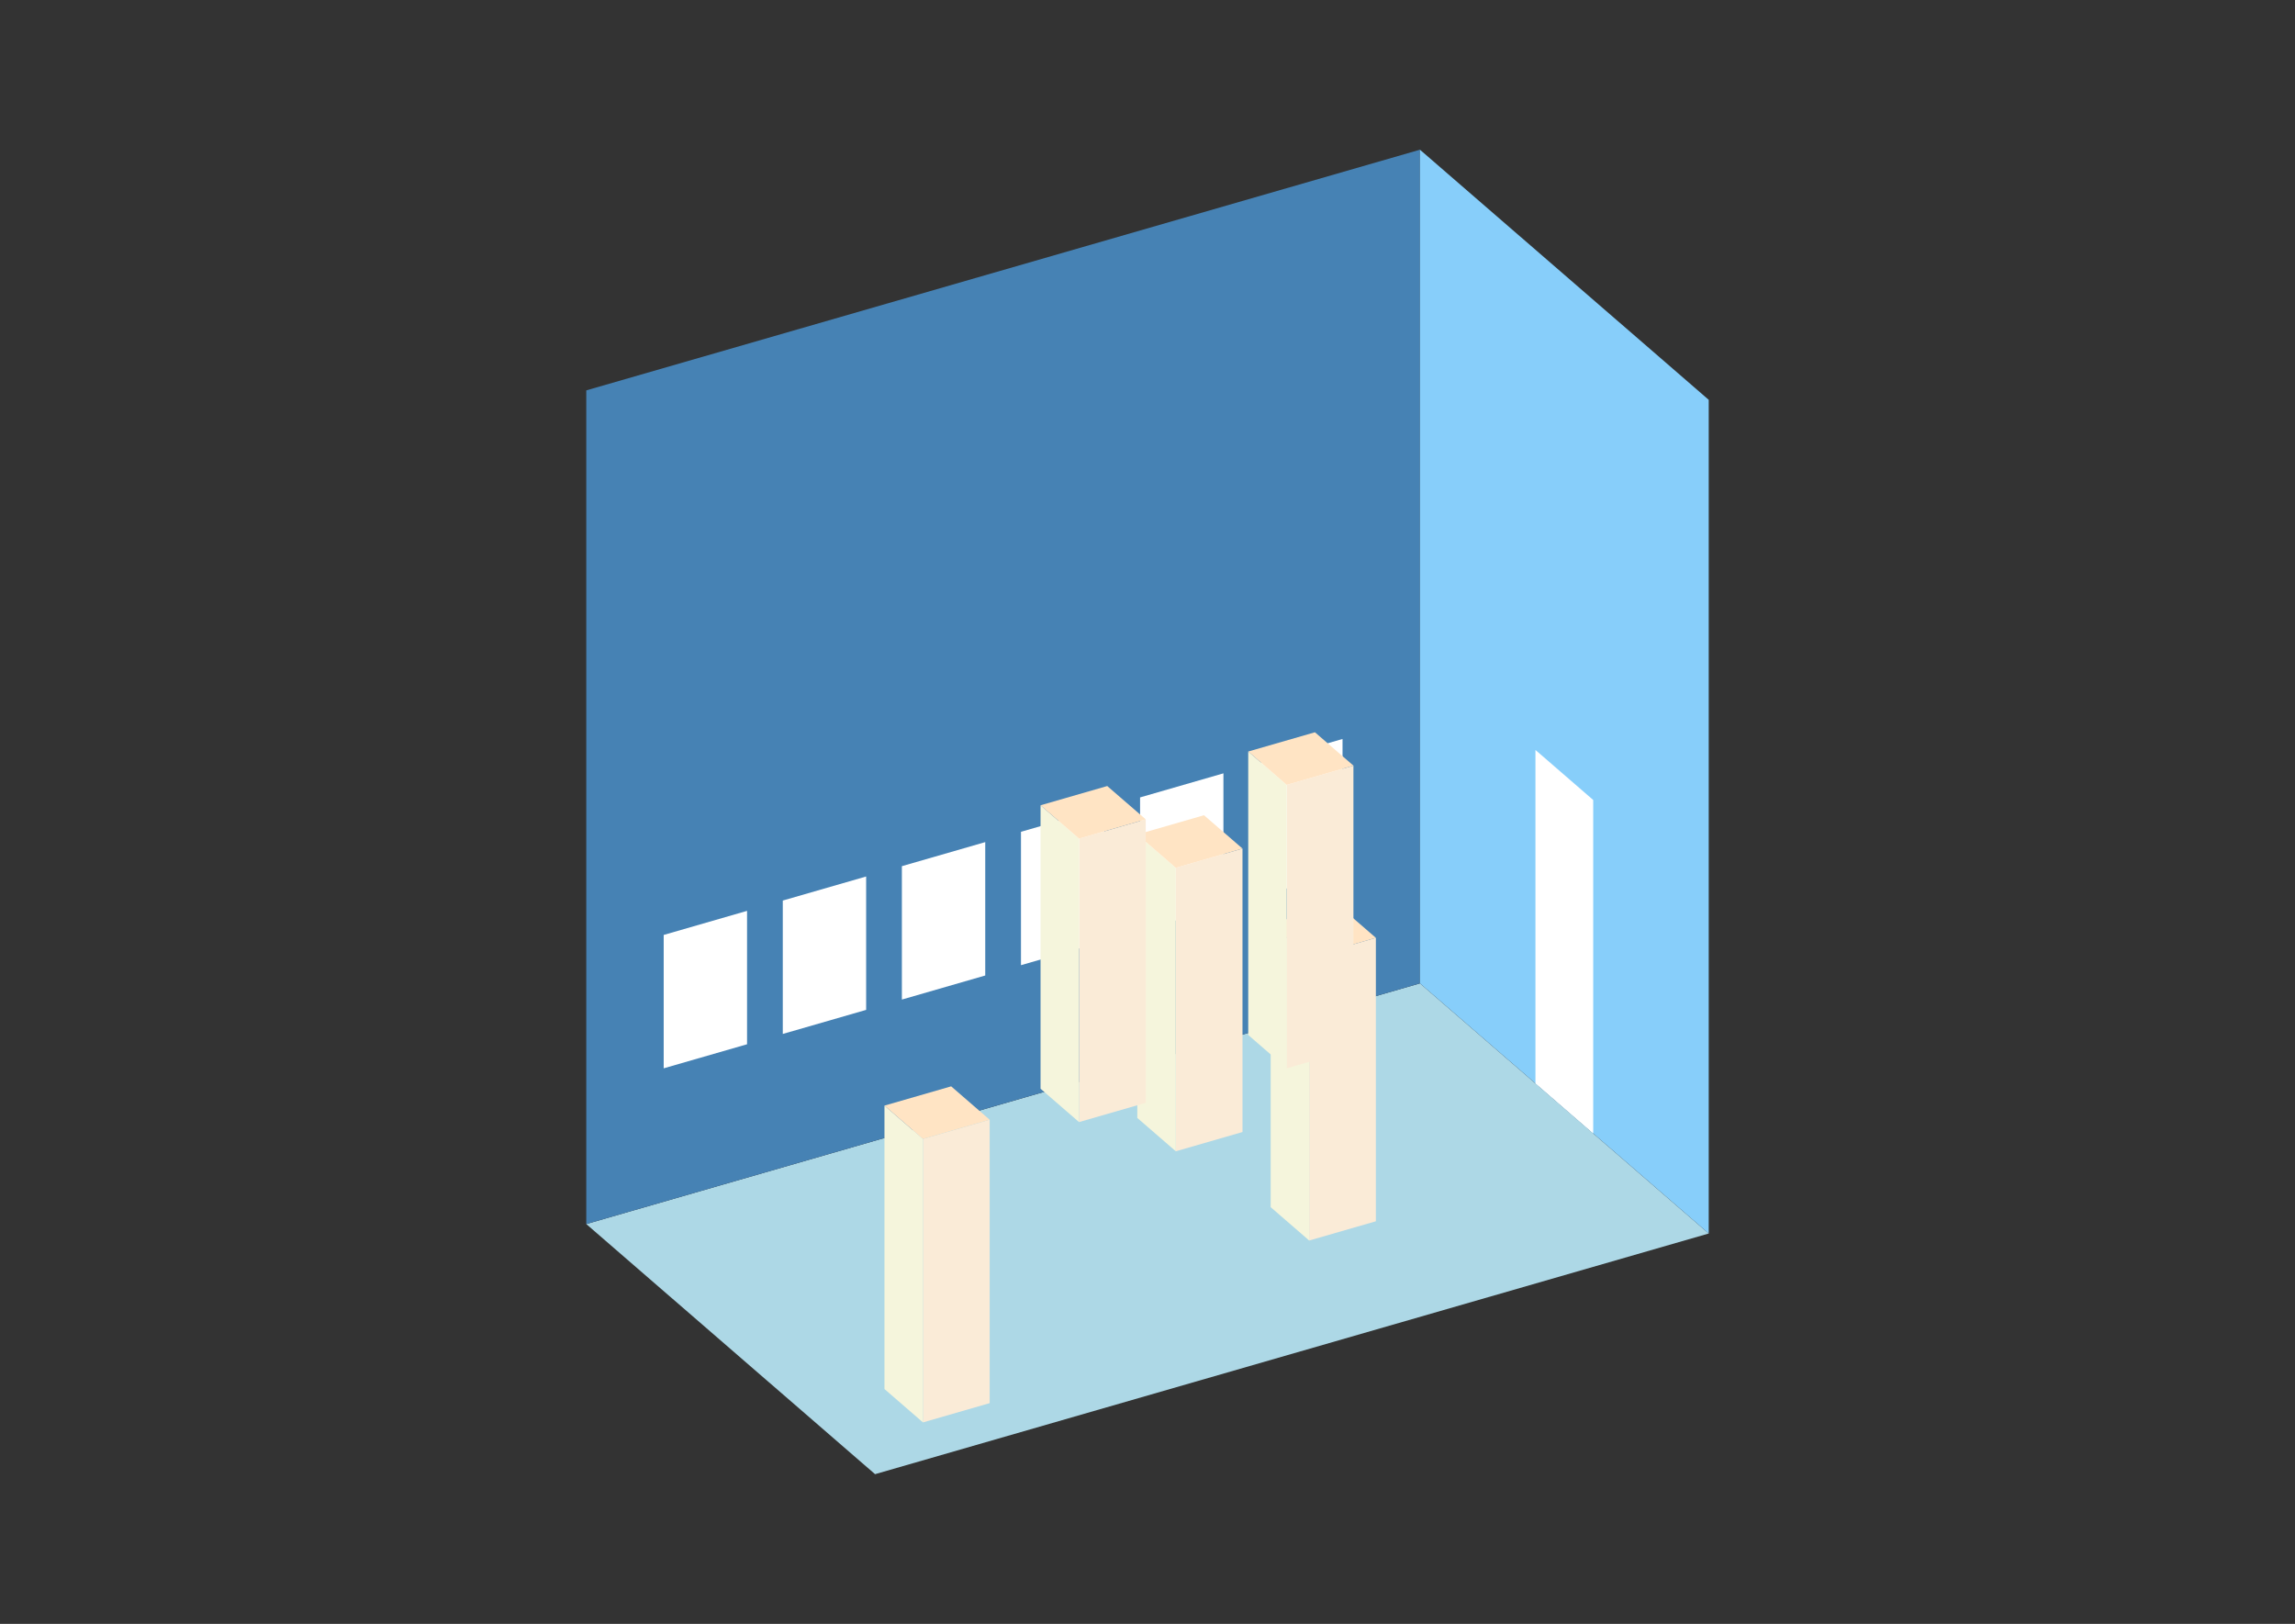 <?xml version="1.0" encoding="UTF-8"?>
<svg
  xmlns="http://www.w3.org/2000/svg"
  width="848"
  height="600"
  style="background-color:white"
>
  <rect width="100%" height="100%" fill="#333333" stroke="none"/>
  <polygon fill="lightblue" points="323.335,544.685 216.629,452.274 524.665,363.351 631.371,455.762" />
  <polygon fill="steelblue" points="216.629,452.274 216.629,144.238 524.665,55.315 524.665,363.351" />
  <polygon fill="lightskyblue" points="631.371,455.762 631.371,147.726 524.665,55.315 524.665,363.351" />
  <polygon fill="white" points="588.689,418.798 588.689,295.584 567.347,277.101 567.347,400.316" />
  <polygon fill="white" points="245.232,394.731 245.232,345.445 276.036,336.553 276.036,385.839" />
  <polygon fill="white" points="289.237,382.028 289.237,332.742 320.041,323.85 320.041,373.136" />
  <polygon fill="white" points="333.242,369.325 333.242,320.039 364.046,311.147 364.046,360.432" />
  <polygon fill="white" points="377.247,356.621 377.247,307.336 408.051,298.443 408.051,347.729" />
  <polygon fill="white" points="421.253,343.918 421.253,294.632 452.056,285.74 452.056,335.026" />
  <polygon fill="white" points="465.258,331.215 465.258,281.929 496.061,273.037 496.061,322.323" />
  <polygon fill="antiquewhite" points="483.743,458.356 483.743,353.624 508.386,346.51 508.386,451.242" />
  <polygon fill="beige" points="483.743,458.356 483.743,353.624 469.516,341.302 469.516,446.035" />
  <polygon fill="bisque" points="483.743,353.624 469.516,341.302 494.159,334.189 508.386,346.51" />
  <polygon fill="antiquewhite" points="341.036,525.556 341.036,420.824 365.679,413.71 365.679,518.442" />
  <polygon fill="beige" points="341.036,525.556 341.036,420.824 326.809,408.503 326.809,513.235" />
  <polygon fill="bisque" points="341.036,420.824 326.809,408.503 351.452,401.389 365.679,413.71" />
  <polygon fill="antiquewhite" points="475.447,394.732 475.447,289.999 500.09,282.886 500.09,387.618" />
  <polygon fill="beige" points="475.447,394.732 475.447,289.999 461.22,277.678 461.22,382.41" />
  <polygon fill="bisque" points="475.447,289.999 461.22,277.678 485.863,270.564 500.09,282.886" />
  <polygon fill="antiquewhite" points="434.457,425.381 434.457,320.649 459.1,313.535 459.1,418.267" />
  <polygon fill="beige" points="434.457,425.381 434.457,320.649 420.23,308.328 420.23,413.06" />
  <polygon fill="bisque" points="434.457,320.649 420.23,308.328 444.873,301.214 459.1,313.535" />
  <polygon fill="antiquewhite" points="398.709,414.593 398.709,309.861 423.351,302.747 423.351,407.479" />
  <polygon fill="beige" points="398.709,414.593 398.709,309.861 384.481,297.539 384.481,402.271" />
  <polygon fill="bisque" points="398.709,309.861 384.481,297.539 409.124,290.425 423.351,302.747" />
</svg>
